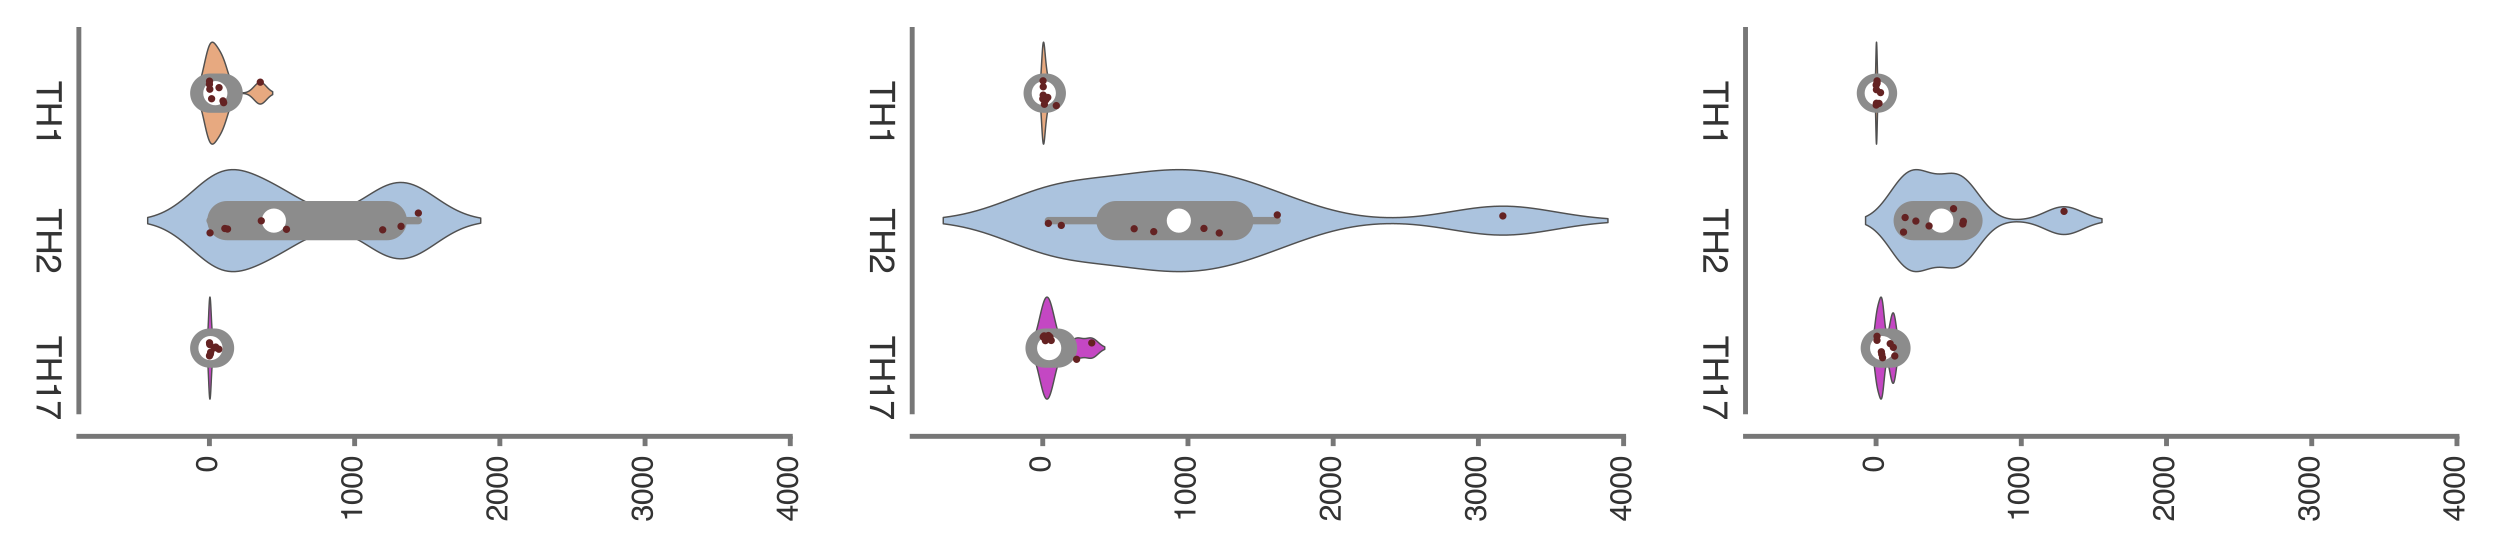 <?xml version="1.0" encoding="utf-8" standalone="no"?>
<!DOCTYPE svg PUBLIC "-//W3C//DTD SVG 1.1//EN"
  "http://www.w3.org/Graphics/SVG/1.1/DTD/svg11.dtd">
<svg xmlns:xlink="http://www.w3.org/1999/xlink" width="254.88pt" height="56.16pt" viewBox="0 0 254.88 56.16" xmlns="http://www.w3.org/2000/svg" version="1.1">
 <defs>
  <style type="text/css">*{stroke-linejoin: round; stroke-linecap: butt}</style>
 </defs>
 <g id="figure_1">
  <g id="patch_1">
   <path d="M 0 56.16 
L 254.88 56.16 
L 254.88 0 
L 0 0 
z
" style="fill: #ffffff"/>
  </g>
  <g id="axes_1">
   <g id="patch_2">
    <path d="M 8.04 41.987 
L 80.571 41.987 
L 80.571 3 
L 8.04 3 
z
" style="fill: #ffffff"/>
   </g>
   <g id="matplotlib.axis_1">
    <g id="xtick_1">
     <g id="line2d_1">
      <defs>
       <path id="mfab8db75e1" d="M 0 0 
L 0 1 
" style="stroke: #777777; stroke-width: 0.5"/>
      </defs>
      <g>
       <use xlink:href="#mfab8db75e1" x="21.35" y="44.487" style="fill: #777777; stroke: #777777; stroke-width: 0.5"/>
      </g>
     </g>
     <g id="text_1">
      <!-- 0 -->
      <g style="fill: #333333" transform="translate(22.114 48.155) rotate(-90) scale(0.03 -0.03)">
       <defs>
        <path id="Helvetica-30" d="M 1731 4475 
Q 2600 4475 2988 3759 
Q 3288 3206 3288 2244 
Q 3288 1331 3016 734 
Q 2622 -122 1728 -122 
Q 922 -122 528 578 
Q 200 1163 200 2147 
Q 200 2909 397 3456 
Q 766 4475 1731 4475 
z
M 1725 391 
Q 2163 391 2422 778 
Q 2681 1166 2681 2222 
Q 2681 2984 2493 3476 
Q 2306 3969 1766 3969 
Q 1269 3969 1039 3501 
Q 809 3034 809 2125 
Q 809 1441 956 1025 
Q 1181 391 1725 391 
z
" transform="scale(0.016)"/>
       </defs>
       <use xlink:href="#Helvetica-30"/>
      </g>
     </g>
    </g>
    <g id="xtick_2">
     <g id="line2d_2">
      <g>
       <use xlink:href="#mfab8db75e1" x="36.156" y="44.487" style="fill: #777777; stroke: #777777; stroke-width: 0.5"/>
      </g>
     </g>
     <g id="text_2">
      <!-- 1000 -->
      <g style="fill: #333333" transform="translate(36.919 53.16) rotate(-90) scale(0.03 -0.03)">
       <defs>
        <path id="Helvetica-31" d="M 613 3169 
L 613 3600 
Q 1222 3659 1462 3798 
Q 1703 3938 1822 4456 
L 2266 4456 
L 2266 0 
L 1666 0 
L 1666 3169 
L 613 3169 
z
" transform="scale(0.016)"/>
       </defs>
       <use xlink:href="#Helvetica-31"/>
       <use xlink:href="#Helvetica-30" x="55.615"/>
       <use xlink:href="#Helvetica-30" x="111.23"/>
       <use xlink:href="#Helvetica-30" x="166.846"/>
      </g>
     </g>
    </g>
    <g id="xtick_3">
     <g id="line2d_3">
      <g>
       <use xlink:href="#mfab8db75e1" x="50.961" y="44.487" style="fill: #777777; stroke: #777777; stroke-width: 0.5"/>
      </g>
     </g>
     <g id="text_3">
      <!-- 2000 -->
      <g style="fill: #333333" transform="translate(51.724 53.16) rotate(-90) scale(0.03 -0.03)">
       <defs>
        <path id="Helvetica-32" d="M 200 0 
Q 231 578 439 1006 
Q 647 1434 1250 1784 
L 1850 2131 
Q 2253 2366 2416 2531 
Q 2672 2791 2672 3125 
Q 2672 3516 2437 3745 
Q 2203 3975 1813 3975 
Q 1234 3975 1013 3538 
Q 894 3303 881 2888 
L 309 2888 
Q 319 3472 525 3841 
Q 891 4491 1816 4491 
Q 2584 4491 2939 4075 
Q 3294 3659 3294 3150 
Q 3294 2613 2916 2231 
Q 2697 2009 2131 1694 
L 1703 1456 
Q 1397 1288 1222 1134 
Q 909 863 828 531 
L 3272 531 
L 3272 0 
L 200 0 
z
" transform="scale(0.016)"/>
       </defs>
       <use xlink:href="#Helvetica-32"/>
       <use xlink:href="#Helvetica-30" x="55.615"/>
       <use xlink:href="#Helvetica-30" x="111.23"/>
       <use xlink:href="#Helvetica-30" x="166.846"/>
      </g>
     </g>
    </g>
    <g id="xtick_4">
     <g id="line2d_4">
      <g>
       <use xlink:href="#mfab8db75e1" x="65.766" y="44.487" style="fill: #777777; stroke: #777777; stroke-width: 0.5"/>
      </g>
     </g>
     <g id="text_4">
      <!-- 3000 -->
      <g style="fill: #333333" transform="translate(66.529 53.16) rotate(-90) scale(0.03 -0.03)">
       <defs>
        <path id="Helvetica-33" d="M 1663 -122 
Q 869 -122 511 314 
Q 153 750 153 1375 
L 741 1375 
Q 778 941 903 744 
Q 1122 391 1694 391 
Q 2138 391 2406 628 
Q 2675 866 2675 1241 
Q 2675 1703 2392 1887 
Q 2109 2072 1606 2072 
Q 1550 2072 1492 2070 
Q 1434 2069 1375 2066 
L 1375 2563 
Q 1463 2553 1522 2550 
Q 1581 2547 1650 2547 
Q 1966 2547 2169 2647 
Q 2525 2822 2525 3272 
Q 2525 3606 2287 3787 
Q 2050 3969 1734 3969 
Q 1172 3969 956 3594 
Q 838 3388 822 3006 
L 266 3006 
Q 266 3506 466 3856 
Q 809 4481 1675 4481 
Q 2359 4481 2734 4176 
Q 3109 3872 3109 3294 
Q 3109 2881 2888 2625 
Q 2750 2466 2531 2375 
Q 2884 2278 3082 2001 
Q 3281 1725 3281 1325 
Q 3281 684 2859 281 
Q 2438 -122 1663 -122 
z
" transform="scale(0.016)"/>
       </defs>
       <use xlink:href="#Helvetica-33"/>
       <use xlink:href="#Helvetica-30" x="55.615"/>
       <use xlink:href="#Helvetica-30" x="111.23"/>
       <use xlink:href="#Helvetica-30" x="166.846"/>
      </g>
     </g>
    </g>
    <g id="xtick_5">
     <g id="line2d_5">
      <g>
       <use xlink:href="#mfab8db75e1" x="80.571" y="44.487" style="fill: #777777; stroke: #777777; stroke-width: 0.5"/>
      </g>
     </g>
     <g id="text_5">
      <!-- 4000 -->
      <g style="fill: #333333" transform="translate(81.334 53.16) rotate(-90) scale(0.03 -0.03)">
       <defs>
        <path id="Helvetica-34" d="M 2116 1584 
L 2116 3613 
L 681 1584 
L 2116 1584 
z
M 2125 0 
L 2125 1094 
L 163 1094 
L 163 1644 
L 2213 4488 
L 2688 4488 
L 2688 1584 
L 3347 1584 
L 3347 1094 
L 2688 1094 
L 2688 0 
L 2125 0 
z
" transform="scale(0.016)"/>
       </defs>
       <use xlink:href="#Helvetica-34"/>
       <use xlink:href="#Helvetica-30" x="55.615"/>
       <use xlink:href="#Helvetica-30" x="111.23"/>
       <use xlink:href="#Helvetica-30" x="166.846"/>
      </g>
     </g>
    </g>
   </g>
   <g id="matplotlib.axis_2">
    <g id="ytick_1">
     <g id="text_6">
      <!-- TH1 -->
      <g style="fill: #333333" transform="translate(3.73 8.243) rotate(-270) scale(0.035 -0.035)">
       <defs>
        <path id="Helvetica-54" d="M 3828 4591 
L 3828 4044 
L 2281 4044 
L 2281 0 
L 1650 0 
L 1650 4044 
L 103 4044 
L 103 4591 
L 3828 4591 
z
" transform="scale(0.016)"/>
        <path id="Helvetica-48" d="M 503 4591 
L 1131 4591 
L 1131 2694 
L 3519 2694 
L 3519 4591 
L 4147 4591 
L 4147 0 
L 3519 0 
L 3519 2147 
L 1131 2147 
L 1131 0 
L 503 0 
L 503 4591 
z
" transform="scale(0.016)"/>
       </defs>
       <use xlink:href="#Helvetica-54"/>
       <use xlink:href="#Helvetica-48" x="61.084"/>
       <use xlink:href="#Helvetica-31" x="133.301"/>
      </g>
     </g>
    </g>
    <g id="ytick_2">
     <g id="text_7">
      <!-- TH2 -->
      <g style="fill: #333333" transform="translate(3.73 21.238) rotate(-270) scale(0.035 -0.035)">
       <use xlink:href="#Helvetica-54"/>
       <use xlink:href="#Helvetica-48" x="61.084"/>
       <use xlink:href="#Helvetica-32" x="133.301"/>
      </g>
     </g>
    </g>
    <g id="ytick_3">
     <g id="text_8">
      <!-- TH17 -->
      <g style="fill: #333333" transform="translate(3.73 34.234) rotate(-270) scale(0.035 -0.035)">
       <defs>
        <path id="Helvetica-37" d="M 3347 4400 
L 3347 3909 
Q 3131 3700 2773 3181 
Q 2416 2663 2141 2063 
Q 1869 1478 1728 997 
Q 1638 688 1494 0 
L 872 0 
Q 1084 1281 1809 2550 
Q 2238 3294 2709 3834 
L 234 3834 
L 234 4400 
L 3347 4400 
z
" transform="scale(0.016)"/>
       </defs>
       <use xlink:href="#Helvetica-54"/>
       <use xlink:href="#Helvetica-48" x="61.084"/>
       <use xlink:href="#Helvetica-31" x="133.301"/>
       <use xlink:href="#Helvetica-37" x="188.916"/>
      </g>
     </g>
    </g>
   </g>
   <g id="PolyCollection_1">
    <defs>
     <path id="mf1d55afed7" d="M 20.09 -46.162 
L 20.09 -47.162 
L 20.168 -47.304 
L 20.245 -47.473 
L 20.323 -47.672 
L 20.401 -47.902 
L 20.479 -48.161 
L 20.557 -48.449 
L 20.635 -48.762 
L 20.713 -49.094 
L 20.791 -49.439 
L 20.868 -49.79 
L 20.946 -50.137 
L 21.024 -50.471 
L 21.102 -50.783 
L 21.18 -51.064 
L 21.258 -51.309 
L 21.336 -51.51 
L 21.413 -51.666 
L 21.491 -51.775 
L 21.569 -51.838 
L 21.647 -51.86 
L 21.725 -51.845 
L 21.803 -51.8 
L 21.881 -51.729 
L 21.959 -51.641 
L 22.036 -51.54 
L 22.114 -51.431 
L 22.192 -51.316 
L 22.27 -51.195 
L 22.348 -51.07 
L 22.426 -50.939 
L 22.504 -50.798 
L 22.582 -50.646 
L 22.659 -50.481 
L 22.737 -50.3 
L 22.815 -50.103 
L 22.893 -49.89 
L 22.971 -49.662 
L 23.049 -49.423 
L 23.127 -49.176 
L 23.205 -48.925 
L 23.282 -48.675 
L 23.36 -48.431 
L 23.438 -48.196 
L 23.516 -47.975 
L 23.594 -47.771 
L 23.672 -47.586 
L 23.75 -47.422 
L 23.828 -47.278 
L 23.905 -47.154 
L 23.983 -47.05 
L 24.061 -46.963 
L 24.139 -46.893 
L 24.217 -46.837 
L 24.295 -46.793 
L 24.373 -46.76 
L 24.451 -46.735 
L 24.528 -46.718 
L 24.606 -46.706 
L 24.684 -46.7 
L 24.762 -46.699 
L 24.84 -46.703 
L 24.918 -46.71 
L 24.996 -46.723 
L 25.073 -46.74 
L 25.151 -46.764 
L 25.229 -46.793 
L 25.307 -46.829 
L 25.385 -46.872 
L 25.463 -46.923 
L 25.541 -46.982 
L 25.619 -47.047 
L 25.696 -47.12 
L 25.774 -47.197 
L 25.852 -47.278 
L 25.93 -47.361 
L 26.008 -47.444 
L 26.086 -47.522 
L 26.164 -47.594 
L 26.242 -47.657 
L 26.319 -47.708 
L 26.397 -47.746 
L 26.475 -47.767 
L 26.553 -47.772 
L 26.631 -47.76 
L 26.709 -47.732 
L 26.787 -47.689 
L 26.865 -47.632 
L 26.942 -47.565 
L 27.02 -47.49 
L 27.098 -47.41 
L 27.176 -47.327 
L 27.254 -47.244 
L 27.332 -47.164 
L 27.41 -47.089 
L 27.488 -47.019 
L 27.565 -46.956 
L 27.643 -46.901 
L 27.721 -46.853 
L 27.799 -46.812 
L 27.799 -46.512 
L 27.799 -46.512 
L 27.721 -46.471 
L 27.643 -46.423 
L 27.565 -46.368 
L 27.488 -46.305 
L 27.41 -46.235 
L 27.332 -46.16 
L 27.254 -46.08 
L 27.176 -45.997 
L 27.098 -45.914 
L 27.02 -45.834 
L 26.942 -45.759 
L 26.865 -45.692 
L 26.787 -45.635 
L 26.709 -45.592 
L 26.631 -45.564 
L 26.553 -45.552 
L 26.475 -45.557 
L 26.397 -45.579 
L 26.319 -45.616 
L 26.242 -45.667 
L 26.164 -45.73 
L 26.086 -45.802 
L 26.008 -45.881 
L 25.93 -45.963 
L 25.852 -46.046 
L 25.774 -46.127 
L 25.696 -46.205 
L 25.619 -46.277 
L 25.541 -46.342 
L 25.463 -46.401 
L 25.385 -46.452 
L 25.307 -46.495 
L 25.229 -46.531 
L 25.151 -46.56 
L 25.073 -46.584 
L 24.996 -46.601 
L 24.918 -46.614 
L 24.84 -46.621 
L 24.762 -46.625 
L 24.684 -46.624 
L 24.606 -46.618 
L 24.528 -46.606 
L 24.451 -46.589 
L 24.373 -46.564 
L 24.295 -46.531 
L 24.217 -46.487 
L 24.139 -46.431 
L 24.061 -46.361 
L 23.983 -46.274 
L 23.905 -46.17 
L 23.828 -46.046 
L 23.75 -45.902 
L 23.672 -45.738 
L 23.594 -45.553 
L 23.516 -45.349 
L 23.438 -45.128 
L 23.36 -44.893 
L 23.282 -44.649 
L 23.205 -44.399 
L 23.127 -44.148 
L 23.049 -43.901 
L 22.971 -43.662 
L 22.893 -43.434 
L 22.815 -43.221 
L 22.737 -43.024 
L 22.659 -42.843 
L 22.582 -42.678 
L 22.504 -42.526 
L 22.426 -42.385 
L 22.348 -42.254 
L 22.27 -42.129 
L 22.192 -42.009 
L 22.114 -41.893 
L 22.036 -41.784 
L 21.959 -41.683 
L 21.881 -41.595 
L 21.803 -41.525 
L 21.725 -41.479 
L 21.647 -41.464 
L 21.569 -41.486 
L 21.491 -41.549 
L 21.413 -41.658 
L 21.336 -41.814 
L 21.258 -42.016 
L 21.18 -42.26 
L 21.102 -42.541 
L 21.024 -42.853 
L 20.946 -43.187 
L 20.868 -43.534 
L 20.791 -43.885 
L 20.713 -44.23 
L 20.635 -44.562 
L 20.557 -44.875 
L 20.479 -45.163 
L 20.401 -45.422 
L 20.323 -45.652 
L 20.245 -45.851 
L 20.168 -46.02 
L 20.09 -46.162 
z
" style="stroke: #505050; stroke-width: 0.15"/>
    </defs>
    <g clip-path="url(#p3a5d3e7443)">
     <use xlink:href="#mf1d55afed7" x="0" y="56.16" style="fill: #e7a980; stroke: #505050; stroke-width: 0.15"/>
    </g>
   </g>
   <g id="PolyCollection_2">
    <defs>
     <path id="m61b5219daf" d="M 15.058 -33.347 
L 15.058 -33.986 
L 15.401 -34.069 
L 15.743 -34.169 
L 16.086 -34.288 
L 16.429 -34.425 
L 16.772 -34.584 
L 17.115 -34.765 
L 17.458 -34.967 
L 17.801 -35.19 
L 18.144 -35.433 
L 18.487 -35.695 
L 18.83 -35.971 
L 19.173 -36.259 
L 19.516 -36.553 
L 19.859 -36.85 
L 20.202 -37.144 
L 20.545 -37.429 
L 20.888 -37.699 
L 21.231 -37.95 
L 21.574 -38.176 
L 21.917 -38.374 
L 22.26 -38.541 
L 22.602 -38.674 
L 22.945 -38.772 
L 23.288 -38.835 
L 23.631 -38.865 
L 23.974 -38.862 
L 24.317 -38.829 
L 24.66 -38.769 
L 25.003 -38.686 
L 25.346 -38.582 
L 25.689 -38.461 
L 26.032 -38.324 
L 26.375 -38.176 
L 26.718 -38.018 
L 27.061 -37.851 
L 27.404 -37.677 
L 27.747 -37.497 
L 28.09 -37.312 
L 28.433 -37.122 
L 28.776 -36.928 
L 29.119 -36.732 
L 29.461 -36.534 
L 29.804 -36.337 
L 30.147 -36.141 
L 30.49 -35.949 
L 30.833 -35.763 
L 31.176 -35.587 
L 31.519 -35.422 
L 31.862 -35.272 
L 32.205 -35.14 
L 32.548 -35.028 
L 32.891 -34.938 
L 33.234 -34.873 
L 33.577 -34.835 
L 33.92 -34.824 
L 34.263 -34.842 
L 34.606 -34.889 
L 34.949 -34.964 
L 35.292 -35.067 
L 35.635 -35.195 
L 35.978 -35.347 
L 36.32 -35.519 
L 36.663 -35.707 
L 37.006 -35.909 
L 37.349 -36.119 
L 37.692 -36.331 
L 38.035 -36.542 
L 38.378 -36.745 
L 38.721 -36.935 
L 39.064 -37.108 
L 39.407 -37.257 
L 39.75 -37.381 
L 40.093 -37.473 
L 40.436 -37.533 
L 40.779 -37.559 
L 41.122 -37.548 
L 41.465 -37.503 
L 41.808 -37.423 
L 42.151 -37.31 
L 42.494 -37.169 
L 42.837 -37.001 
L 43.179 -36.812 
L 43.522 -36.606 
L 43.865 -36.387 
L 44.208 -36.161 
L 44.551 -35.932 
L 44.894 -35.703 
L 45.237 -35.48 
L 45.58 -35.266 
L 45.923 -35.063 
L 46.266 -34.874 
L 46.609 -34.7 
L 46.952 -34.542 
L 47.295 -34.401 
L 47.638 -34.276 
L 47.981 -34.167 
L 48.324 -34.073 
L 48.667 -33.994 
L 49.01 -33.927 
L 49.01 -33.406 
L 49.01 -33.406 
L 48.667 -33.339 
L 48.324 -33.26 
L 47.981 -33.166 
L 47.638 -33.057 
L 47.295 -32.933 
L 46.952 -32.791 
L 46.609 -32.633 
L 46.266 -32.459 
L 45.923 -32.27 
L 45.58 -32.067 
L 45.237 -31.853 
L 44.894 -31.63 
L 44.551 -31.402 
L 44.208 -31.172 
L 43.865 -30.946 
L 43.522 -30.727 
L 43.179 -30.521 
L 42.837 -30.332 
L 42.494 -30.164 
L 42.151 -30.023 
L 41.808 -29.91 
L 41.465 -29.83 
L 41.122 -29.785 
L 40.779 -29.774 
L 40.436 -29.8 
L 40.093 -29.86 
L 39.75 -29.953 
L 39.407 -30.076 
L 39.064 -30.226 
L 38.721 -30.398 
L 38.378 -30.588 
L 38.035 -30.791 
L 37.692 -31.002 
L 37.349 -31.215 
L 37.006 -31.424 
L 36.663 -31.626 
L 36.32 -31.814 
L 35.978 -31.986 
L 35.635 -32.138 
L 35.292 -32.266 
L 34.949 -32.369 
L 34.606 -32.444 
L 34.263 -32.491 
L 33.92 -32.509 
L 33.577 -32.498 
L 33.234 -32.46 
L 32.891 -32.395 
L 32.548 -32.305 
L 32.205 -32.193 
L 31.862 -32.061 
L 31.519 -31.911 
L 31.176 -31.746 
L 30.833 -31.57 
L 30.49 -31.384 
L 30.147 -31.192 
L 29.804 -30.997 
L 29.461 -30.799 
L 29.119 -30.601 
L 28.776 -30.405 
L 28.433 -30.211 
L 28.09 -30.021 
L 27.747 -29.836 
L 27.404 -29.656 
L 27.061 -29.482 
L 26.718 -29.315 
L 26.375 -29.157 
L 26.032 -29.009 
L 25.689 -28.873 
L 25.346 -28.751 
L 25.003 -28.647 
L 24.66 -28.564 
L 24.317 -28.504 
L 23.974 -28.471 
L 23.631 -28.468 
L 23.288 -28.498 
L 22.945 -28.561 
L 22.602 -28.659 
L 22.26 -28.792 
L 21.917 -28.959 
L 21.574 -29.157 
L 21.231 -29.383 
L 20.888 -29.634 
L 20.545 -29.905 
L 20.202 -30.189 
L 19.859 -30.483 
L 19.516 -30.78 
L 19.173 -31.074 
L 18.83 -31.362 
L 18.487 -31.638 
L 18.144 -31.9 
L 17.801 -32.143 
L 17.458 -32.366 
L 17.115 -32.568 
L 16.772 -32.749 
L 16.429 -32.908 
L 16.086 -33.046 
L 15.743 -33.164 
L 15.401 -33.264 
L 15.058 -33.347 
z
" style="stroke: #505050; stroke-width: 0.15"/>
    </defs>
    <g clip-path="url(#p3a5d3e7443)">
     <use xlink:href="#m61b5219daf" x="0" y="56.16" style="fill: #abc3de; stroke: #505050; stroke-width: 0.15"/>
    </g>
   </g>
   <g id="PolyCollection_3">
    <defs>
     <path id="m25580a8593" d="M 21.097 -20.233 
L 21.097 -21.109 
L 21.112 -21.227 
L 21.127 -21.368 
L 21.142 -21.535 
L 21.157 -21.728 
L 21.172 -21.948 
L 21.187 -22.195 
L 21.202 -22.469 
L 21.217 -22.766 
L 21.232 -23.083 
L 21.247 -23.414 
L 21.262 -23.755 
L 21.277 -24.096 
L 21.291 -24.43 
L 21.306 -24.748 
L 21.321 -25.042 
L 21.336 -25.302 
L 21.351 -25.521 
L 21.366 -25.692 
L 21.381 -25.809 
L 21.396 -25.868 
L 21.411 -25.869 
L 21.426 -25.812 
L 21.441 -25.698 
L 21.456 -25.532 
L 21.471 -25.321 
L 21.486 -25.072 
L 21.501 -24.793 
L 21.516 -24.493 
L 21.531 -24.183 
L 21.546 -23.87 
L 21.561 -23.564 
L 21.576 -23.272 
L 21.591 -23.001 
L 21.606 -22.757 
L 21.621 -22.543 
L 21.636 -22.361 
L 21.651 -22.214 
L 21.666 -22.101 
L 21.681 -22.022 
L 21.696 -21.973 
L 21.711 -21.952 
L 21.726 -21.956 
L 21.741 -21.981 
L 21.756 -22.022 
L 21.771 -22.075 
L 21.786 -22.136 
L 21.801 -22.201 
L 21.816 -22.266 
L 21.831 -22.329 
L 21.846 -22.386 
L 21.861 -22.435 
L 21.876 -22.474 
L 21.891 -22.501 
L 21.906 -22.516 
L 21.921 -22.519 
L 21.936 -22.509 
L 21.951 -22.486 
L 21.966 -22.451 
L 21.981 -22.405 
L 21.996 -22.351 
L 22.011 -22.289 
L 22.026 -22.222 
L 22.041 -22.152 
L 22.056 -22.082 
L 22.071 -22.013 
L 22.086 -21.949 
L 22.101 -21.892 
L 22.116 -21.843 
L 22.131 -21.803 
L 22.146 -21.775 
L 22.161 -21.757 
L 22.176 -21.749 
L 22.191 -21.751 
L 22.206 -21.761 
L 22.221 -21.776 
L 22.235 -21.794 
L 22.25 -21.812 
L 22.265 -21.828 
L 22.28 -21.84 
L 22.295 -21.844 
L 22.31 -21.839 
L 22.325 -21.824 
L 22.34 -21.797 
L 22.355 -21.76 
L 22.37 -21.713 
L 22.385 -21.655 
L 22.4 -21.59 
L 22.415 -21.519 
L 22.43 -21.443 
L 22.445 -21.366 
L 22.46 -21.288 
L 22.475 -21.212 
L 22.49 -21.139 
L 22.505 -21.071 
L 22.52 -21.008 
L 22.535 -20.952 
L 22.55 -20.902 
L 22.565 -20.858 
L 22.58 -20.821 
L 22.58 -20.521 
L 22.58 -20.521 
L 22.565 -20.484 
L 22.55 -20.44 
L 22.535 -20.39 
L 22.52 -20.334 
L 22.505 -20.271 
L 22.49 -20.203 
L 22.475 -20.13 
L 22.46 -20.054 
L 22.445 -19.976 
L 22.43 -19.899 
L 22.415 -19.823 
L 22.4 -19.752 
L 22.385 -19.687 
L 22.37 -19.63 
L 22.355 -19.582 
L 22.34 -19.545 
L 22.325 -19.519 
L 22.31 -19.503 
L 22.295 -19.498 
L 22.28 -19.503 
L 22.265 -19.514 
L 22.25 -19.53 
L 22.235 -19.548 
L 22.221 -19.566 
L 22.206 -19.582 
L 22.191 -19.591 
L 22.176 -19.593 
L 22.161 -19.585 
L 22.146 -19.567 
L 22.131 -19.539 
L 22.116 -19.5 
L 22.101 -19.451 
L 22.086 -19.393 
L 22.071 -19.329 
L 22.056 -19.261 
L 22.041 -19.19 
L 22.026 -19.12 
L 22.011 -19.053 
L 21.996 -18.991 
L 21.981 -18.937 
L 21.966 -18.891 
L 21.951 -18.857 
L 21.936 -18.834 
L 21.921 -18.823 
L 21.906 -18.826 
L 21.891 -18.841 
L 21.876 -18.869 
L 21.861 -18.908 
L 21.846 -18.956 
L 21.831 -19.013 
L 21.816 -19.076 
L 21.801 -19.142 
L 21.786 -19.207 
L 21.771 -19.268 
L 21.756 -19.321 
L 21.741 -19.362 
L 21.726 -19.386 
L 21.711 -19.39 
L 21.696 -19.369 
L 21.681 -19.32 
L 21.666 -19.241 
L 21.651 -19.128 
L 21.636 -18.981 
L 21.621 -18.8 
L 21.606 -18.585 
L 21.591 -18.341 
L 21.576 -18.07 
L 21.561 -17.778 
L 21.546 -17.472 
L 21.531 -17.16 
L 21.516 -16.849 
L 21.501 -16.549 
L 21.486 -16.271 
L 21.471 -16.021 
L 21.456 -15.81 
L 21.441 -15.645 
L 21.426 -15.531 
L 21.411 -15.473 
L 21.396 -15.474 
L 21.381 -15.533 
L 21.366 -15.65 
L 21.351 -15.821 
L 21.336 -16.04 
L 21.321 -16.3 
L 21.306 -16.594 
L 21.291 -16.912 
L 21.277 -17.246 
L 21.262 -17.588 
L 21.247 -17.928 
L 21.232 -18.259 
L 21.217 -18.576 
L 21.202 -18.873 
L 21.187 -19.147 
L 21.172 -19.394 
L 21.157 -19.615 
L 21.142 -19.807 
L 21.127 -19.974 
L 21.112 -20.115 
L 21.097 -20.233 
z
" style="stroke: #505050; stroke-width: 0.15"/>
    </defs>
    <g clip-path="url(#p3a5d3e7443)">
     <use xlink:href="#m25580a8593" x="0" y="56.16" style="fill: #c447c3; stroke: #505050; stroke-width: 0.15"/>
    </g>
   </g>
   <g id="line2d_6">
    <path d="M 21.352 9.498 
L 22.803 9.498 
" clip-path="url(#p3a5d3e7443)" style="fill: none; stroke: #8c8c8c; stroke-width: 0.75; stroke-linecap: round"/>
   </g>
   <g id="line2d_7">
    <path d="M 21.384 9.498 
L 22.752 9.498 
" clip-path="url(#p3a5d3e7443)" style="fill: none; stroke: #8c8c8c; stroke-width: 4; stroke-linecap: round"/>
   </g>
   <g id="line2d_8">
    <path d="M 21.953 9.498 
" clip-path="url(#p3a5d3e7443)" style="fill: none; stroke: #505050; stroke-width: 1.2; stroke-linecap: round"/>
    <defs>
     <path id="m12bbf4b6c8" d="M 0 0.833 
C 0.221 0.833 0.433 0.746 0.589 0.589 
C 0.746 0.433 0.833 0.221 0.833 0 
C 0.833 -0.221 0.746 -0.433 0.589 -0.589 
C 0.433 -0.746 0.221 -0.833 0 -0.833 
C -0.221 -0.833 -0.433 -0.746 -0.589 -0.589 
C -0.746 -0.433 -0.833 -0.221 -0.833 0 
C -0.833 0.221 -0.746 0.433 -0.589 0.589 
C -0.433 0.746 -0.221 0.833 0 0.833 
z
" style="stroke: #ffffff; stroke-width: 0.8"/>
    </defs>
    <g clip-path="url(#p3a5d3e7443)">
     <use xlink:href="#m12bbf4b6c8" x="21.953" y="9.498" style="fill: #ffffff; stroke: #ffffff; stroke-width: 0.8"/>
    </g>
   </g>
   <g id="line2d_9">
    <path d="M 21.416 22.493 
L 42.651 22.493 
" clip-path="url(#p3a5d3e7443)" style="fill: none; stroke: #8c8c8c; stroke-width: 0.75; stroke-linecap: round"/>
   </g>
   <g id="line2d_10">
    <path d="M 23.129 22.493 
L 39.483 22.493 
" clip-path="url(#p3a5d3e7443)" style="fill: none; stroke: #8c8c8c; stroke-width: 4; stroke-linecap: round"/>
   </g>
   <g id="line2d_11">
    <path d="M 27.923 22.493 
" clip-path="url(#p3a5d3e7443)" style="fill: none; stroke: #505050; stroke-width: 1.2; stroke-linecap: round"/>
    <g clip-path="url(#p3a5d3e7443)">
     <use xlink:href="#m12bbf4b6c8" x="27.923" y="22.493" style="fill: #ffffff; stroke: #ffffff; stroke-width: 0.8"/>
    </g>
   </g>
   <g id="line2d_12">
    <path d="M 21.358 35.489 
L 22.318 35.489 
" clip-path="url(#p3a5d3e7443)" style="fill: none; stroke: #8c8c8c; stroke-width: 0.75; stroke-linecap: round"/>
   </g>
   <g id="line2d_13">
    <path d="M 21.381 35.489 
L 21.875 35.489 
" clip-path="url(#p3a5d3e7443)" style="fill: none; stroke: #8c8c8c; stroke-width: 4; stroke-linecap: round"/>
   </g>
   <g id="line2d_14">
    <path d="M 21.459 35.489 
" clip-path="url(#p3a5d3e7443)" style="fill: none; stroke: #505050; stroke-width: 1.2; stroke-linecap: round"/>
    <g clip-path="url(#p3a5d3e7443)">
     <use xlink:href="#m12bbf4b6c8" x="21.459" y="35.489" style="fill: #ffffff; stroke: #ffffff; stroke-width: 0.8"/>
    </g>
   </g>
   <g id="patch_3">
    <path d="M 8.04 41.987 
L 8.04 3 
" style="fill: none; stroke: #777777; stroke-width: 0.5; stroke-linejoin: miter; stroke-linecap: square"/>
   </g>
   <g id="patch_4">
    <path d="M 8.04 44.487 
L 80.571 44.487 
" style="fill: none; stroke: #777777; stroke-width: 0.5; stroke-linejoin: miter; stroke-linecap: square"/>
   </g>
   <g id="PathCollection_1">
    <defs>
     <path id="m74e0ba31d6" d="M 0 0.375 
C 0.099 0.375 0.195 0.335 0.265 0.265 
C 0.335 0.195 0.375 0.099 0.375 0 
C 0.375 -0.099 0.335 -0.195 0.265 -0.265 
C 0.195 -0.335 0.099 -0.375 0 -0.375 
C -0.099 -0.375 -0.195 -0.335 -0.265 -0.265 
C -0.335 -0.195 -0.375 -0.099 -0.375 0 
C -0.375 0.099 -0.335 0.195 -0.265 0.265 
C -0.195 0.335 -0.099 0.375 0 0.375 
z
"/>
    </defs>
    <g clip-path="url(#p3a5d3e7443)">
     <use xlink:href="#m74e0ba31d6" x="21.361" y="8.271" style="fill: #642222"/>
     <use xlink:href="#m74e0ba31d6" x="21.352" y="8.595" style="fill: #642222"/>
     <use xlink:href="#m74e0ba31d6" x="21.574" y="10.067" style="fill: #642222"/>
     <use xlink:href="#m74e0ba31d6" x="22.803" y="10.469" style="fill: #642222"/>
     <use xlink:href="#m74e0ba31d6" x="26.537" y="8.378" style="fill: #642222"/>
     <use xlink:href="#m74e0ba31d6" x="21.391" y="9.094" style="fill: #642222"/>
     <use xlink:href="#m74e0ba31d6" x="22.332" y="8.936" style="fill: #642222"/>
     <use xlink:href="#m74e0ba31d6" x="22.735" y="10.282" style="fill: #642222"/>
    </g>
   </g>
   <g id="PathCollection_2">
    <g clip-path="url(#p3a5d3e7443)">
     <use xlink:href="#m74e0ba31d6" x="21.416" y="23.743" style="fill: #642222"/>
     <use xlink:href="#m74e0ba31d6" x="23.198" y="23.351" style="fill: #642222"/>
     <use xlink:href="#m74e0ba31d6" x="42.651" y="21.724" style="fill: #642222"/>
     <use xlink:href="#m74e0ba31d6" x="29.207" y="23.38" style="fill: #642222"/>
     <use xlink:href="#m74e0ba31d6" x="40.887" y="23.074" style="fill: #642222"/>
     <use xlink:href="#m74e0ba31d6" x="22.923" y="23.296" style="fill: #642222"/>
     <use xlink:href="#m74e0ba31d6" x="26.639" y="22.512" style="fill: #642222"/>
     <use xlink:href="#m74e0ba31d6" x="39.016" y="23.431" style="fill: #642222"/>
    </g>
   </g>
   <g id="PathCollection_3">
    <g clip-path="url(#p3a5d3e7443)">
     <use xlink:href="#m74e0ba31d6" x="21.358" y="36.284" style="fill: #642222"/>
     <use xlink:href="#m74e0ba31d6" x="21.387" y="35.126" style="fill: #642222"/>
     <use xlink:href="#m74e0ba31d6" x="21.477" y="35.911" style="fill: #642222"/>
     <use xlink:href="#m74e0ba31d6" x="22.318" y="35.603" style="fill: #642222"/>
     <use xlink:href="#m74e0ba31d6" x="21.996" y="35.385" style="fill: #642222"/>
     <use xlink:href="#m74e0ba31d6" x="21.362" y="34.948" style="fill: #642222"/>
     <use xlink:href="#m74e0ba31d6" x="21.835" y="35.471" style="fill: #642222"/>
     <use xlink:href="#m74e0ba31d6" x="21.441" y="36.105" style="fill: #642222"/>
    </g>
   </g>
  </g>
  <g id="axes_2">
   <g id="patch_5">
    <path d="M 93 41.987 
L 165.531 41.987 
L 165.531 3 
L 93 3 
z
" style="fill: #ffffff"/>
   </g>
   <g id="matplotlib.axis_3">
    <g id="xtick_6">
     <g id="line2d_15">
      <g>
       <use xlink:href="#mfab8db75e1" x="106.31" y="44.487" style="fill: #777777; stroke: #777777; stroke-width: 0.5"/>
      </g>
     </g>
     <g id="text_9">
      <!-- 0 -->
      <g style="fill: #333333" transform="translate(107.074 48.155) rotate(-90) scale(0.03 -0.03)">
       <use xlink:href="#Helvetica-30"/>
      </g>
     </g>
    </g>
    <g id="xtick_7">
     <g id="line2d_16">
      <g>
       <use xlink:href="#mfab8db75e1" x="121.116" y="44.487" style="fill: #777777; stroke: #777777; stroke-width: 0.5"/>
      </g>
     </g>
     <g id="text_10">
      <!-- 1000 -->
      <g style="fill: #333333" transform="translate(121.879 53.16) rotate(-90) scale(0.03 -0.03)">
       <use xlink:href="#Helvetica-31"/>
       <use xlink:href="#Helvetica-30" x="55.615"/>
       <use xlink:href="#Helvetica-30" x="111.23"/>
       <use xlink:href="#Helvetica-30" x="166.846"/>
      </g>
     </g>
    </g>
    <g id="xtick_8">
     <g id="line2d_17">
      <g>
       <use xlink:href="#mfab8db75e1" x="135.921" y="44.487" style="fill: #777777; stroke: #777777; stroke-width: 0.5"/>
      </g>
     </g>
     <g id="text_11">
      <!-- 2000 -->
      <g style="fill: #333333" transform="translate(136.684 53.16) rotate(-90) scale(0.03 -0.03)">
       <use xlink:href="#Helvetica-32"/>
       <use xlink:href="#Helvetica-30" x="55.615"/>
       <use xlink:href="#Helvetica-30" x="111.23"/>
       <use xlink:href="#Helvetica-30" x="166.846"/>
      </g>
     </g>
    </g>
    <g id="xtick_9">
     <g id="line2d_18">
      <g>
       <use xlink:href="#mfab8db75e1" x="150.726" y="44.487" style="fill: #777777; stroke: #777777; stroke-width: 0.5"/>
      </g>
     </g>
     <g id="text_12">
      <!-- 3000 -->
      <g style="fill: #333333" transform="translate(151.489 53.16) rotate(-90) scale(0.03 -0.03)">
       <use xlink:href="#Helvetica-33"/>
       <use xlink:href="#Helvetica-30" x="55.615"/>
       <use xlink:href="#Helvetica-30" x="111.23"/>
       <use xlink:href="#Helvetica-30" x="166.846"/>
      </g>
     </g>
    </g>
    <g id="xtick_10">
     <g id="line2d_19">
      <g>
       <use xlink:href="#mfab8db75e1" x="165.531" y="44.487" style="fill: #777777; stroke: #777777; stroke-width: 0.5"/>
      </g>
     </g>
     <g id="text_13">
      <!-- 4000 -->
      <g style="fill: #333333" transform="translate(166.294 53.16) rotate(-90) scale(0.03 -0.03)">
       <use xlink:href="#Helvetica-34"/>
       <use xlink:href="#Helvetica-30" x="55.615"/>
       <use xlink:href="#Helvetica-30" x="111.23"/>
       <use xlink:href="#Helvetica-30" x="166.846"/>
      </g>
     </g>
    </g>
   </g>
   <g id="matplotlib.axis_4">
    <g id="ytick_4">
     <g id="text_14">
      <!-- TH1 -->
      <g style="fill: #333333" transform="translate(88.69 8.243) rotate(-270) scale(0.035 -0.035)">
       <use xlink:href="#Helvetica-54"/>
       <use xlink:href="#Helvetica-48" x="61.084"/>
       <use xlink:href="#Helvetica-31" x="133.301"/>
      </g>
     </g>
    </g>
    <g id="ytick_5">
     <g id="text_15">
      <!-- TH2 -->
      <g style="fill: #333333" transform="translate(88.69 21.238) rotate(-270) scale(0.035 -0.035)">
       <use xlink:href="#Helvetica-54"/>
       <use xlink:href="#Helvetica-48" x="61.084"/>
       <use xlink:href="#Helvetica-32" x="133.301"/>
      </g>
     </g>
    </g>
    <g id="ytick_6">
     <g id="text_16">
      <!-- TH17 -->
      <g style="fill: #333333" transform="translate(88.69 34.234) rotate(-270) scale(0.035 -0.035)">
       <use xlink:href="#Helvetica-54"/>
       <use xlink:href="#Helvetica-48" x="61.084"/>
       <use xlink:href="#Helvetica-31" x="133.301"/>
       <use xlink:href="#Helvetica-37" x="188.916"/>
      </g>
     </g>
    </g>
   </g>
   <g id="PolyCollection_4">
    <defs>
     <path id="m6d7baa32f0" d="M 105.977 -46.25 
L 105.977 -47.074 
L 105.998 -47.196 
L 106.019 -47.343 
L 106.039 -47.519 
L 106.06 -47.726 
L 106.081 -47.963 
L 106.102 -48.23 
L 106.122 -48.526 
L 106.143 -48.846 
L 106.164 -49.186 
L 106.185 -49.54 
L 106.205 -49.898 
L 106.226 -50.251 
L 106.247 -50.59 
L 106.268 -50.905 
L 106.288 -51.187 
L 106.309 -51.426 
L 106.33 -51.617 
L 106.351 -51.754 
L 106.371 -51.835 
L 106.392 -51.86 
L 106.413 -51.831 
L 106.433 -51.751 
L 106.454 -51.627 
L 106.475 -51.467 
L 106.496 -51.277 
L 106.516 -51.067 
L 106.537 -50.843 
L 106.558 -50.614 
L 106.579 -50.385 
L 106.599 -50.162 
L 106.62 -49.947 
L 106.641 -49.744 
L 106.662 -49.554 
L 106.682 -49.375 
L 106.703 -49.209 
L 106.724 -49.053 
L 106.745 -48.905 
L 106.765 -48.764 
L 106.786 -48.627 
L 106.807 -48.494 
L 106.828 -48.362 
L 106.848 -48.232 
L 106.869 -48.102 
L 106.89 -47.973 
L 106.911 -47.847 
L 106.931 -47.722 
L 106.952 -47.602 
L 106.973 -47.486 
L 106.993 -47.377 
L 107.014 -47.275 
L 107.035 -47.181 
L 107.056 -47.097 
L 107.076 -47.022 
L 107.097 -46.956 
L 107.118 -46.9 
L 107.139 -46.853 
L 107.159 -46.815 
L 107.18 -46.785 
L 107.201 -46.762 
L 107.222 -46.747 
L 107.242 -46.739 
L 107.263 -46.737 
L 107.284 -46.742 
L 107.305 -46.753 
L 107.325 -46.77 
L 107.346 -46.795 
L 107.367 -46.827 
L 107.388 -46.866 
L 107.408 -46.912 
L 107.429 -46.965 
L 107.45 -47.025 
L 107.47 -47.092 
L 107.491 -47.162 
L 107.512 -47.237 
L 107.533 -47.312 
L 107.553 -47.386 
L 107.574 -47.457 
L 107.595 -47.521 
L 107.616 -47.577 
L 107.636 -47.623 
L 107.657 -47.655 
L 107.678 -47.673 
L 107.699 -47.676 
L 107.719 -47.664 
L 107.74 -47.637 
L 107.761 -47.597 
L 107.782 -47.545 
L 107.802 -47.483 
L 107.823 -47.414 
L 107.844 -47.341 
L 107.865 -47.266 
L 107.885 -47.191 
L 107.906 -47.118 
L 107.927 -47.05 
L 107.948 -46.987 
L 107.968 -46.93 
L 107.989 -46.88 
L 108.01 -46.836 
L 108.03 -46.799 
L 108.03 -46.525 
L 108.03 -46.525 
L 108.01 -46.488 
L 107.989 -46.444 
L 107.968 -46.394 
L 107.948 -46.337 
L 107.927 -46.274 
L 107.906 -46.206 
L 107.885 -46.133 
L 107.865 -46.058 
L 107.844 -45.983 
L 107.823 -45.91 
L 107.802 -45.841 
L 107.782 -45.779 
L 107.761 -45.727 
L 107.74 -45.687 
L 107.719 -45.66 
L 107.699 -45.648 
L 107.678 -45.651 
L 107.657 -45.669 
L 107.636 -45.701 
L 107.616 -45.747 
L 107.595 -45.803 
L 107.574 -45.867 
L 107.553 -45.938 
L 107.533 -46.012 
L 107.512 -46.088 
L 107.491 -46.162 
L 107.47 -46.233 
L 107.45 -46.299 
L 107.429 -46.359 
L 107.408 -46.412 
L 107.388 -46.459 
L 107.367 -46.497 
L 107.346 -46.529 
L 107.325 -46.554 
L 107.305 -46.571 
L 107.284 -46.582 
L 107.263 -46.587 
L 107.242 -46.585 
L 107.222 -46.577 
L 107.201 -46.562 
L 107.18 -46.539 
L 107.159 -46.509 
L 107.139 -46.471 
L 107.118 -46.424 
L 107.097 -46.368 
L 107.076 -46.302 
L 107.056 -46.227 
L 107.035 -46.143 
L 107.014 -46.049 
L 106.993 -45.947 
L 106.973 -45.838 
L 106.952 -45.722 
L 106.931 -45.602 
L 106.911 -45.478 
L 106.89 -45.351 
L 106.869 -45.222 
L 106.848 -45.092 
L 106.828 -44.962 
L 106.807 -44.83 
L 106.786 -44.697 
L 106.765 -44.56 
L 106.745 -44.419 
L 106.724 -44.271 
L 106.703 -44.115 
L 106.682 -43.949 
L 106.662 -43.77 
L 106.641 -43.58 
L 106.62 -43.377 
L 106.599 -43.163 
L 106.579 -42.939 
L 106.558 -42.71 
L 106.537 -42.481 
L 106.516 -42.257 
L 106.496 -42.047 
L 106.475 -41.857 
L 106.454 -41.697 
L 106.433 -41.573 
L 106.413 -41.493 
L 106.392 -41.464 
L 106.371 -41.489 
L 106.351 -41.57 
L 106.33 -41.707 
L 106.309 -41.898 
L 106.288 -42.137 
L 106.268 -42.419 
L 106.247 -42.734 
L 106.226 -43.073 
L 106.205 -43.426 
L 106.185 -43.784 
L 106.164 -44.138 
L 106.143 -44.478 
L 106.122 -44.798 
L 106.102 -45.094 
L 106.081 -45.362 
L 106.06 -45.599 
L 106.039 -45.805 
L 106.019 -45.981 
L 105.998 -46.128 
L 105.977 -46.25 
z
" style="stroke: #505050; stroke-width: 0.15"/>
    </defs>
    <g clip-path="url(#pac325fa5d6)">
     <use xlink:href="#m6d7baa32f0" x="0" y="56.16" style="fill: #e7a980; stroke: #505050; stroke-width: 0.15"/>
    </g>
   </g>
   <g id="PolyCollection_5">
    <defs>
     <path id="m471bfcc386" d="M 96.168 -33.346 
L 96.168 -33.987 
L 96.853 -34.083 
L 97.537 -34.198 
L 98.222 -34.335 
L 98.906 -34.495 
L 99.591 -34.678 
L 100.275 -34.882 
L 100.96 -35.105 
L 101.644 -35.345 
L 102.329 -35.597 
L 103.013 -35.855 
L 103.698 -36.115 
L 104.382 -36.37 
L 105.067 -36.616 
L 105.751 -36.846 
L 106.436 -37.057 
L 107.12 -37.247 
L 107.805 -37.415 
L 108.489 -37.561 
L 109.173 -37.688 
L 109.858 -37.798 
L 110.542 -37.895 
L 111.227 -37.983 
L 111.911 -38.066 
L 112.596 -38.146 
L 113.28 -38.227 
L 113.965 -38.309 
L 114.649 -38.393 
L 115.334 -38.477 
L 116.018 -38.56 
L 116.703 -38.638 
L 117.387 -38.71 
L 118.072 -38.771 
L 118.756 -38.819 
L 119.441 -38.851 
L 120.125 -38.865 
L 120.81 -38.857 
L 121.494 -38.827 
L 122.179 -38.774 
L 122.863 -38.696 
L 123.548 -38.594 
L 124.232 -38.469 
L 124.917 -38.322 
L 125.601 -38.153 
L 126.286 -37.965 
L 126.97 -37.76 
L 127.655 -37.54 
L 128.339 -37.308 
L 129.024 -37.066 
L 129.708 -36.818 
L 130.393 -36.566 
L 131.077 -36.312 
L 131.762 -36.06 
L 132.446 -35.814 
L 133.131 -35.574 
L 133.815 -35.345 
L 134.5 -35.129 
L 135.184 -34.927 
L 135.869 -34.743 
L 136.553 -34.576 
L 137.238 -34.429 
L 137.922 -34.302 
L 138.607 -34.196 
L 139.291 -34.111 
L 139.976 -34.046 
L 140.66 -34.001 
L 141.345 -33.977 
L 142.029 -33.971 
L 142.714 -33.985 
L 143.398 -34.016 
L 144.083 -34.065 
L 144.767 -34.13 
L 145.452 -34.209 
L 146.136 -34.3 
L 146.821 -34.402 
L 147.505 -34.51 
L 148.19 -34.621 
L 148.874 -34.731 
L 149.558 -34.836 
L 150.243 -34.932 
L 150.927 -35.013 
L 151.612 -35.077 
L 152.296 -35.12 
L 152.981 -35.14 
L 153.665 -35.136 
L 154.35 -35.109 
L 155.034 -35.059 
L 155.719 -34.989 
L 156.403 -34.902 
L 157.088 -34.803 
L 157.772 -34.694 
L 158.457 -34.581 
L 159.141 -34.467 
L 159.826 -34.356 
L 160.51 -34.25 
L 161.195 -34.153 
L 161.879 -34.066 
L 162.564 -33.989 
L 163.248 -33.922 
L 163.933 -33.866 
L 163.933 -33.467 
L 163.933 -33.467 
L 163.248 -33.411 
L 162.564 -33.345 
L 161.879 -33.267 
L 161.195 -33.18 
L 160.51 -33.083 
L 159.826 -32.977 
L 159.141 -32.866 
L 158.457 -32.752 
L 157.772 -32.639 
L 157.088 -32.531 
L 156.403 -32.431 
L 155.719 -32.344 
L 155.034 -32.274 
L 154.35 -32.225 
L 153.665 -32.197 
L 152.981 -32.193 
L 152.296 -32.213 
L 151.612 -32.256 
L 150.927 -32.32 
L 150.243 -32.401 
L 149.558 -32.497 
L 148.874 -32.602 
L 148.19 -32.712 
L 147.505 -32.823 
L 146.821 -32.932 
L 146.136 -33.033 
L 145.452 -33.124 
L 144.767 -33.204 
L 144.083 -33.268 
L 143.398 -33.317 
L 142.714 -33.348 
L 142.029 -33.362 
L 141.345 -33.356 
L 140.66 -33.332 
L 139.976 -33.287 
L 139.291 -33.222 
L 138.607 -33.137 
L 137.922 -33.031 
L 137.238 -32.904 
L 136.553 -32.757 
L 135.869 -32.591 
L 135.184 -32.406 
L 134.5 -32.204 
L 133.815 -31.988 
L 133.131 -31.759 
L 132.446 -31.52 
L 131.762 -31.273 
L 131.077 -31.021 
L 130.393 -30.768 
L 129.708 -30.515 
L 129.024 -30.267 
L 128.339 -30.025 
L 127.655 -29.793 
L 126.97 -29.573 
L 126.286 -29.368 
L 125.601 -29.18 
L 124.917 -29.012 
L 124.232 -28.864 
L 123.548 -28.739 
L 122.863 -28.637 
L 122.179 -28.56 
L 121.494 -28.506 
L 120.81 -28.476 
L 120.125 -28.468 
L 119.441 -28.482 
L 118.756 -28.514 
L 118.072 -28.562 
L 117.387 -28.623 
L 116.703 -28.695 
L 116.018 -28.774 
L 115.334 -28.856 
L 114.649 -28.94 
L 113.965 -29.024 
L 113.28 -29.106 
L 112.596 -29.187 
L 111.911 -29.267 
L 111.227 -29.35 
L 110.542 -29.438 
L 109.858 -29.535 
L 109.173 -29.645 
L 108.489 -29.772 
L 107.805 -29.918 
L 107.12 -30.086 
L 106.436 -30.276 
L 105.751 -30.487 
L 105.067 -30.718 
L 104.382 -30.963 
L 103.698 -31.218 
L 103.013 -31.478 
L 102.329 -31.737 
L 101.644 -31.988 
L 100.96 -32.228 
L 100.275 -32.452 
L 99.591 -32.655 
L 98.906 -32.838 
L 98.222 -32.998 
L 97.537 -33.135 
L 96.853 -33.251 
L 96.168 -33.346 
z
" style="stroke: #505050; stroke-width: 0.15"/>
    </defs>
    <g clip-path="url(#pac325fa5d6)">
     <use xlink:href="#m471bfcc386" x="0" y="56.16" style="fill: #abc3de; stroke: #505050; stroke-width: 0.15"/>
    </g>
   </g>
   <g id="PolyCollection_6">
    <defs>
     <path id="mf3a768820b" d="M 105.034 -20.347 
L 105.034 -20.995 
L 105.111 -21.087 
L 105.187 -21.199 
L 105.264 -21.332 
L 105.341 -21.488 
L 105.417 -21.67 
L 105.494 -21.878 
L 105.571 -22.111 
L 105.648 -22.369 
L 105.724 -22.651 
L 105.801 -22.952 
L 105.878 -23.269 
L 105.955 -23.596 
L 106.031 -23.927 
L 106.108 -24.255 
L 106.185 -24.572 
L 106.262 -24.871 
L 106.338 -25.143 
L 106.415 -25.38 
L 106.492 -25.577 
L 106.569 -25.727 
L 106.645 -25.825 
L 106.722 -25.869 
L 106.799 -25.858 
L 106.875 -25.791 
L 106.952 -25.672 
L 107.029 -25.503 
L 107.106 -25.29 
L 107.182 -25.039 
L 107.259 -24.757 
L 107.336 -24.453 
L 107.413 -24.133 
L 107.489 -23.806 
L 107.566 -23.479 
L 107.643 -23.159 
L 107.72 -22.852 
L 107.796 -22.563 
L 107.873 -22.296 
L 107.95 -22.054 
L 108.026 -21.84 
L 108.103 -21.653 
L 108.18 -21.494 
L 108.257 -21.363 
L 108.333 -21.258 
L 108.41 -21.179 
L 108.487 -21.124 
L 108.564 -21.09 
L 108.64 -21.077 
L 108.717 -21.08 
L 108.794 -21.1 
L 108.871 -21.132 
L 108.947 -21.175 
L 109.024 -21.227 
L 109.101 -21.285 
L 109.178 -21.346 
L 109.254 -21.408 
L 109.331 -21.468 
L 109.408 -21.526 
L 109.484 -21.577 
L 109.561 -21.621 
L 109.638 -21.657 
L 109.715 -21.684 
L 109.791 -21.702 
L 109.868 -21.711 
L 109.945 -21.712 
L 110.022 -21.707 
L 110.098 -21.697 
L 110.175 -21.684 
L 110.252 -21.671 
L 110.329 -21.659 
L 110.405 -21.65 
L 110.482 -21.644 
L 110.559 -21.643 
L 110.636 -21.647 
L 110.712 -21.655 
L 110.789 -21.666 
L 110.866 -21.679 
L 110.942 -21.692 
L 111.019 -21.703 
L 111.096 -21.711 
L 111.173 -21.712 
L 111.249 -21.706 
L 111.326 -21.691 
L 111.403 -21.667 
L 111.48 -21.634 
L 111.556 -21.591 
L 111.633 -21.541 
L 111.71 -21.483 
L 111.787 -21.42 
L 111.863 -21.353 
L 111.94 -21.284 
L 112.017 -21.215 
L 112.094 -21.148 
L 112.17 -21.083 
L 112.247 -21.023 
L 112.324 -20.967 
L 112.4 -20.917 
L 112.477 -20.873 
L 112.554 -20.834 
L 112.631 -20.801 
L 112.631 -20.541 
L 112.631 -20.541 
L 112.554 -20.508 
L 112.477 -20.469 
L 112.4 -20.425 
L 112.324 -20.375 
L 112.247 -20.319 
L 112.17 -20.259 
L 112.094 -20.194 
L 112.017 -20.127 
L 111.94 -20.058 
L 111.863 -19.989 
L 111.787 -19.922 
L 111.71 -19.859 
L 111.633 -19.801 
L 111.556 -19.751 
L 111.48 -19.708 
L 111.403 -19.675 
L 111.326 -19.651 
L 111.249 -19.636 
L 111.173 -19.63 
L 111.096 -19.632 
L 111.019 -19.639 
L 110.942 -19.65 
L 110.866 -19.663 
L 110.789 -19.676 
L 110.712 -19.687 
L 110.636 -19.695 
L 110.559 -19.699 
L 110.482 -19.698 
L 110.405 -19.693 
L 110.329 -19.683 
L 110.252 -19.671 
L 110.175 -19.658 
L 110.098 -19.645 
L 110.022 -19.635 
L 109.945 -19.63 
L 109.868 -19.631 
L 109.791 -19.64 
L 109.715 -19.658 
L 109.638 -19.685 
L 109.561 -19.721 
L 109.484 -19.765 
L 109.408 -19.817 
L 109.331 -19.874 
L 109.254 -19.934 
L 109.178 -19.997 
L 109.101 -20.058 
L 109.024 -20.115 
L 108.947 -20.167 
L 108.871 -20.21 
L 108.794 -20.243 
L 108.717 -20.262 
L 108.64 -20.266 
L 108.564 -20.252 
L 108.487 -20.218 
L 108.41 -20.163 
L 108.333 -20.084 
L 108.257 -19.979 
L 108.18 -19.848 
L 108.103 -19.69 
L 108.026 -19.503 
L 107.95 -19.288 
L 107.873 -19.046 
L 107.796 -18.779 
L 107.72 -18.49 
L 107.643 -18.183 
L 107.566 -17.863 
L 107.489 -17.537 
L 107.413 -17.209 
L 107.336 -16.89 
L 107.259 -16.585 
L 107.182 -16.303 
L 107.106 -16.052 
L 107.029 -15.839 
L 106.952 -15.67 
L 106.875 -15.551 
L 106.799 -15.484 
L 106.722 -15.473 
L 106.645 -15.517 
L 106.569 -15.616 
L 106.492 -15.765 
L 106.415 -15.962 
L 106.338 -16.199 
L 106.262 -16.471 
L 106.185 -16.77 
L 106.108 -17.087 
L 106.031 -17.415 
L 105.955 -17.747 
L 105.878 -18.074 
L 105.801 -18.391 
L 105.724 -18.692 
L 105.648 -18.973 
L 105.571 -19.231 
L 105.494 -19.465 
L 105.417 -19.672 
L 105.341 -19.854 
L 105.264 -20.01 
L 105.187 -20.144 
L 105.111 -20.255 
L 105.034 -20.347 
z
" style="stroke: #505050; stroke-width: 0.15"/>
    </defs>
    <g clip-path="url(#pac325fa5d6)">
     <use xlink:href="#mf3a768820b" x="0" y="56.16" style="fill: #c447c3; stroke: #505050; stroke-width: 0.15"/>
    </g>
   </g>
   <g id="line2d_20">
    <path d="M 106.315 9.498 
L 106.822 9.498 
" clip-path="url(#pac325fa5d6)" style="fill: none; stroke: #8c8c8c; stroke-width: 0.75; stroke-linecap: round"/>
   </g>
   <g id="line2d_21">
    <path d="M 106.352 9.498 
L 106.675 9.498 
" clip-path="url(#pac325fa5d6)" style="fill: none; stroke: #8c8c8c; stroke-width: 4; stroke-linecap: round"/>
   </g>
   <g id="line2d_22">
    <path d="M 106.418 9.498 
" clip-path="url(#pac325fa5d6)" style="fill: none; stroke: #505050; stroke-width: 1.2; stroke-linecap: round"/>
    <g clip-path="url(#pac325fa5d6)">
     <use xlink:href="#m12bbf4b6c8" x="106.418" y="9.498" style="fill: #ffffff; stroke: #ffffff; stroke-width: 0.8"/>
    </g>
   </g>
   <g id="line2d_23">
    <path d="M 106.882 22.493 
L 130.22 22.493 
" clip-path="url(#pac325fa5d6)" style="fill: none; stroke: #8c8c8c; stroke-width: 0.75; stroke-linecap: round"/>
   </g>
   <g id="line2d_24">
    <path d="M 113.773 22.493 
L 125.785 22.493 
" clip-path="url(#pac325fa5d6)" style="fill: none; stroke: #8c8c8c; stroke-width: 4; stroke-linecap: round"/>
   </g>
   <g id="line2d_25">
    <path d="M 120.185 22.493 
" clip-path="url(#pac325fa5d6)" style="fill: none; stroke: #505050; stroke-width: 1.2; stroke-linecap: round"/>
    <g clip-path="url(#pac325fa5d6)">
     <use xlink:href="#m12bbf4b6c8" x="120.185" y="22.493" style="fill: #ffffff; stroke: #ffffff; stroke-width: 0.8"/>
    </g>
   </g>
   <g id="line2d_26">
    <path d="M 106.357 35.489 
L 107.821 35.489 
" clip-path="url(#pac325fa5d6)" style="fill: none; stroke: #8c8c8c; stroke-width: 0.75; stroke-linecap: round"/>
   </g>
   <g id="line2d_27">
    <path d="M 106.546 35.489 
L 107.821 35.489 
" clip-path="url(#pac325fa5d6)" style="fill: none; stroke: #8c8c8c; stroke-width: 4; stroke-linecap: round"/>
   </g>
   <g id="line2d_28">
    <path d="M 106.964 35.489 
" clip-path="url(#pac325fa5d6)" style="fill: none; stroke: #505050; stroke-width: 1.2; stroke-linecap: round"/>
    <g clip-path="url(#pac325fa5d6)">
     <use xlink:href="#m12bbf4b6c8" x="106.964" y="35.489" style="fill: #ffffff; stroke: #ffffff; stroke-width: 0.8"/>
    </g>
   </g>
   <g id="patch_6">
    <path d="M 93 41.987 
L 93 3 
" style="fill: none; stroke: #777777; stroke-width: 0.5; stroke-linejoin: miter; stroke-linecap: square"/>
   </g>
   <g id="patch_7">
    <path d="M 93 44.487 
L 165.531 44.487 
" style="fill: none; stroke: #777777; stroke-width: 0.5; stroke-linejoin: miter; stroke-linecap: square"/>
   </g>
   <g id="PathCollection_4">
    <g clip-path="url(#pac325fa5d6)">
     <use xlink:href="#m74e0ba31d6" x="106.36" y="8.848" style="fill: #642222"/>
     <use xlink:href="#m74e0ba31d6" x="106.356" y="9.698" style="fill: #642222"/>
     <use xlink:href="#m74e0ba31d6" x="106.315" y="10.081" style="fill: #642222"/>
     <use xlink:href="#m74e0ba31d6" x="106.341" y="8.24" style="fill: #642222"/>
     <use xlink:href="#m74e0ba31d6" x="106.822" y="9.935" style="fill: #642222"/>
     <use xlink:href="#m74e0ba31d6" x="106.476" y="10.632" style="fill: #642222"/>
     <use xlink:href="#m74e0ba31d6" x="106.627" y="10.179" style="fill: #642222"/>
     <use xlink:href="#m74e0ba31d6" x="107.692" y="10.766" style="fill: #642222"/>
    </g>
   </g>
   <g id="PathCollection_5">
    <g clip-path="url(#pac325fa5d6)">
     <use xlink:href="#m74e0ba31d6" x="108.201" y="22.979" style="fill: #642222"/>
     <use xlink:href="#m74e0ba31d6" x="122.744" y="23.289" style="fill: #642222"/>
     <use xlink:href="#m74e0ba31d6" x="106.882" y="22.771" style="fill: #642222"/>
     <use xlink:href="#m74e0ba31d6" x="124.306" y="23.753" style="fill: #642222"/>
     <use xlink:href="#m74e0ba31d6" x="130.22" y="21.912" style="fill: #642222"/>
     <use xlink:href="#m74e0ba31d6" x="117.626" y="23.616" style="fill: #642222"/>
     <use xlink:href="#m74e0ba31d6" x="115.63" y="23.321" style="fill: #642222"/>
     <use xlink:href="#m74e0ba31d6" x="153.219" y="22.015" style="fill: #642222"/>
    </g>
   </g>
   <g id="PathCollection_6">
    <g clip-path="url(#pac325fa5d6)">
     <use xlink:href="#m74e0ba31d6" x="106.449" y="34.242" style="fill: #642222"/>
     <use xlink:href="#m74e0ba31d6" x="106.886" y="34.208" style="fill: #642222"/>
     <use xlink:href="#m74e0ba31d6" x="106.357" y="34.357" style="fill: #642222"/>
     <use xlink:href="#m74e0ba31d6" x="106.579" y="34.729" style="fill: #642222"/>
     <use xlink:href="#m74e0ba31d6" x="109.762" y="36.632" style="fill: #642222"/>
     <use xlink:href="#m74e0ba31d6" x="107.174" y="34.71" style="fill: #642222"/>
     <use xlink:href="#m74e0ba31d6" x="107.041" y="34.354" style="fill: #642222"/>
     <use xlink:href="#m74e0ba31d6" x="111.308" y="34.96" style="fill: #642222"/>
    </g>
   </g>
  </g>
  <g id="axes_3">
   <g id="patch_8">
    <path d="M 177.96 41.987 
L 250.491 41.987 
L 250.491 3 
L 177.96 3 
z
" style="fill: #ffffff"/>
   </g>
   <g id="matplotlib.axis_5">
    <g id="xtick_11">
     <g id="line2d_29">
      <g>
       <use xlink:href="#mfab8db75e1" x="191.27" y="44.487" style="fill: #777777; stroke: #777777; stroke-width: 0.5"/>
      </g>
     </g>
     <g id="text_17">
      <!-- 0 -->
      <g style="fill: #333333" transform="translate(192.034 48.155) rotate(-90) scale(0.03 -0.03)">
       <use xlink:href="#Helvetica-30"/>
      </g>
     </g>
    </g>
    <g id="xtick_12">
     <g id="line2d_30">
      <g>
       <use xlink:href="#mfab8db75e1" x="206.076" y="44.487" style="fill: #777777; stroke: #777777; stroke-width: 0.5"/>
      </g>
     </g>
     <g id="text_18">
      <!-- 1000 -->
      <g style="fill: #333333" transform="translate(206.839 53.16) rotate(-90) scale(0.03 -0.03)">
       <use xlink:href="#Helvetica-31"/>
       <use xlink:href="#Helvetica-30" x="55.615"/>
       <use xlink:href="#Helvetica-30" x="111.23"/>
       <use xlink:href="#Helvetica-30" x="166.846"/>
      </g>
     </g>
    </g>
    <g id="xtick_13">
     <g id="line2d_31">
      <g>
       <use xlink:href="#mfab8db75e1" x="220.881" y="44.487" style="fill: #777777; stroke: #777777; stroke-width: 0.5"/>
      </g>
     </g>
     <g id="text_19">
      <!-- 2000 -->
      <g style="fill: #333333" transform="translate(221.644 53.16) rotate(-90) scale(0.03 -0.03)">
       <use xlink:href="#Helvetica-32"/>
       <use xlink:href="#Helvetica-30" x="55.615"/>
       <use xlink:href="#Helvetica-30" x="111.23"/>
       <use xlink:href="#Helvetica-30" x="166.846"/>
      </g>
     </g>
    </g>
    <g id="xtick_14">
     <g id="line2d_32">
      <g>
       <use xlink:href="#mfab8db75e1" x="235.686" y="44.487" style="fill: #777777; stroke: #777777; stroke-width: 0.5"/>
      </g>
     </g>
     <g id="text_20">
      <!-- 3000 -->
      <g style="fill: #333333" transform="translate(236.449 53.16) rotate(-90) scale(0.03 -0.03)">
       <use xlink:href="#Helvetica-33"/>
       <use xlink:href="#Helvetica-30" x="55.615"/>
       <use xlink:href="#Helvetica-30" x="111.23"/>
       <use xlink:href="#Helvetica-30" x="166.846"/>
      </g>
     </g>
    </g>
    <g id="xtick_15">
     <g id="line2d_33">
      <g>
       <use xlink:href="#mfab8db75e1" x="250.491" y="44.487" style="fill: #777777; stroke: #777777; stroke-width: 0.5"/>
      </g>
     </g>
     <g id="text_21">
      <!-- 4000 -->
      <g style="fill: #333333" transform="translate(251.254 53.16) rotate(-90) scale(0.03 -0.03)">
       <use xlink:href="#Helvetica-34"/>
       <use xlink:href="#Helvetica-30" x="55.615"/>
       <use xlink:href="#Helvetica-30" x="111.23"/>
       <use xlink:href="#Helvetica-30" x="166.846"/>
      </g>
     </g>
    </g>
   </g>
   <g id="matplotlib.axis_6">
    <g id="ytick_7">
     <g id="text_22">
      <!-- TH1 -->
      <g style="fill: #333333" transform="translate(173.65 8.243) rotate(-270) scale(0.035 -0.035)">
       <use xlink:href="#Helvetica-54"/>
       <use xlink:href="#Helvetica-48" x="61.084"/>
       <use xlink:href="#Helvetica-31" x="133.301"/>
      </g>
     </g>
    </g>
    <g id="ytick_8">
     <g id="text_23">
      <!-- TH2 -->
      <g style="fill: #333333" transform="translate(173.65 21.238) rotate(-270) scale(0.035 -0.035)">
       <use xlink:href="#Helvetica-54"/>
       <use xlink:href="#Helvetica-48" x="61.084"/>
       <use xlink:href="#Helvetica-32" x="133.301"/>
      </g>
     </g>
    </g>
    <g id="ytick_9">
     <g id="text_24">
      <!-- TH17 -->
      <g style="fill: #333333" transform="translate(173.65 34.234) rotate(-270) scale(0.035 -0.035)">
       <use xlink:href="#Helvetica-54"/>
       <use xlink:href="#Helvetica-48" x="61.084"/>
       <use xlink:href="#Helvetica-31" x="133.301"/>
       <use xlink:href="#Helvetica-37" x="188.916"/>
      </g>
     </g>
    </g>
   </g>
   <g id="PolyCollection_7">
    <defs>
     <path id="mb0037a899f" d="M 191.162 -46.279 
L 191.162 -47.045 
L 191.168 -47.151 
L 191.175 -47.279 
L 191.182 -47.43 
L 191.189 -47.606 
L 191.196 -47.808 
L 191.203 -48.035 
L 191.21 -48.288 
L 191.217 -48.564 
L 191.223 -48.859 
L 191.23 -49.171 
L 191.237 -49.493 
L 191.244 -49.819 
L 191.251 -50.143 
L 191.258 -50.456 
L 191.265 -50.753 
L 191.271 -51.026 
L 191.278 -51.268 
L 191.285 -51.474 
L 191.292 -51.638 
L 191.299 -51.759 
L 191.306 -51.833 
L 191.313 -51.86 
L 191.32 -51.841 
L 191.326 -51.777 
L 191.333 -51.67 
L 191.34 -51.525 
L 191.347 -51.346 
L 191.354 -51.136 
L 191.361 -50.901 
L 191.368 -50.646 
L 191.374 -50.375 
L 191.381 -50.095 
L 191.388 -49.809 
L 191.395 -49.524 
L 191.402 -49.243 
L 191.409 -48.97 
L 191.416 -48.711 
L 191.422 -48.468 
L 191.429 -48.245 
L 191.436 -48.043 
L 191.443 -47.866 
L 191.45 -47.714 
L 191.457 -47.588 
L 191.464 -47.488 
L 191.471 -47.414 
L 191.477 -47.364 
L 191.484 -47.337 
L 191.491 -47.331 
L 191.498 -47.342 
L 191.505 -47.368 
L 191.512 -47.406 
L 191.519 -47.453 
L 191.525 -47.504 
L 191.532 -47.556 
L 191.539 -47.607 
L 191.546 -47.653 
L 191.553 -47.692 
L 191.56 -47.722 
L 191.567 -47.742 
L 191.574 -47.751 
L 191.58 -47.749 
L 191.587 -47.738 
L 191.594 -47.718 
L 191.601 -47.693 
L 191.608 -47.664 
L 191.615 -47.634 
L 191.622 -47.606 
L 191.628 -47.582 
L 191.635 -47.564 
L 191.642 -47.553 
L 191.649 -47.551 
L 191.656 -47.558 
L 191.663 -47.572 
L 191.67 -47.594 
L 191.676 -47.62 
L 191.683 -47.649 
L 191.69 -47.679 
L 191.697 -47.706 
L 191.704 -47.728 
L 191.711 -47.742 
L 191.718 -47.747 
L 191.725 -47.742 
L 191.731 -47.724 
L 191.738 -47.695 
L 191.745 -47.655 
L 191.752 -47.604 
L 191.759 -47.545 
L 191.766 -47.478 
L 191.773 -47.407 
L 191.779 -47.333 
L 191.786 -47.258 
L 191.793 -47.184 
L 191.8 -47.114 
L 191.807 -47.047 
L 191.814 -46.986 
L 191.821 -46.931 
L 191.827 -46.882 
L 191.834 -46.84 
L 191.841 -46.804 
L 191.841 -46.52 
L 191.841 -46.52 
L 191.834 -46.484 
L 191.827 -46.442 
L 191.821 -46.393 
L 191.814 -46.338 
L 191.807 -46.277 
L 191.8 -46.211 
L 191.793 -46.14 
L 191.786 -46.066 
L 191.779 -45.991 
L 191.773 -45.917 
L 191.766 -45.846 
L 191.759 -45.779 
L 191.752 -45.72 
L 191.745 -45.669 
L 191.738 -45.629 
L 191.731 -45.6 
L 191.725 -45.582 
L 191.718 -45.577 
L 191.711 -45.582 
L 191.704 -45.596 
L 191.697 -45.618 
L 191.69 -45.645 
L 191.683 -45.675 
L 191.676 -45.704 
L 191.67 -45.73 
L 191.663 -45.752 
L 191.656 -45.766 
L 191.649 -45.773 
L 191.642 -45.771 
L 191.635 -45.76 
L 191.628 -45.742 
L 191.622 -45.718 
L 191.615 -45.69 
L 191.608 -45.66 
L 191.601 -45.631 
L 191.594 -45.606 
L 191.587 -45.586 
L 191.58 -45.575 
L 191.574 -45.573 
L 191.567 -45.582 
L 191.56 -45.602 
L 191.553 -45.632 
L 191.546 -45.671 
L 191.539 -45.717 
L 191.532 -45.768 
L 191.525 -45.82 
L 191.519 -45.871 
L 191.512 -45.918 
L 191.505 -45.956 
L 191.498 -45.982 
L 191.491 -45.994 
L 191.484 -45.987 
L 191.477 -45.96 
L 191.471 -45.91 
L 191.464 -45.836 
L 191.457 -45.736 
L 191.45 -45.61 
L 191.443 -45.458 
L 191.436 -45.281 
L 191.429 -45.079 
L 191.422 -44.856 
L 191.416 -44.613 
L 191.409 -44.354 
L 191.402 -44.081 
L 191.395 -43.8 
L 191.388 -43.515 
L 191.381 -43.229 
L 191.374 -42.949 
L 191.368 -42.679 
L 191.361 -42.423 
L 191.354 -42.188 
L 191.347 -41.978 
L 191.34 -41.799 
L 191.333 -41.654 
L 191.326 -41.547 
L 191.32 -41.483 
L 191.313 -41.464 
L 191.306 -41.491 
L 191.299 -41.565 
L 191.292 -41.686 
L 191.285 -41.85 
L 191.278 -42.056 
L 191.271 -42.298 
L 191.265 -42.571 
L 191.258 -42.868 
L 191.251 -43.182 
L 191.244 -43.505 
L 191.237 -43.831 
L 191.23 -44.153 
L 191.223 -44.465 
L 191.217 -44.76 
L 191.21 -45.036 
L 191.203 -45.289 
L 191.196 -45.516 
L 191.189 -45.718 
L 191.182 -45.894 
L 191.175 -46.045 
L 191.168 -46.173 
L 191.162 -46.279 
z
" style="stroke: #505050; stroke-width: 0.15"/>
    </defs>
    <g clip-path="url(#p9e70c4e45a)">
     <use xlink:href="#mb0037a899f" x="0" y="56.16" style="fill: #e7a980; stroke: #505050; stroke-width: 0.15"/>
    </g>
   </g>
   <g id="PolyCollection_8">
    <defs>
     <path id="m60537ff27d" d="M 190.199 -33.267 
L 190.199 -34.066 
L 190.442 -34.185 
L 190.686 -34.328 
L 190.929 -34.499 
L 191.173 -34.699 
L 191.416 -34.929 
L 191.66 -35.187 
L 191.903 -35.473 
L 192.147 -35.782 
L 192.39 -36.109 
L 192.634 -36.449 
L 192.877 -36.794 
L 193.12 -37.135 
L 193.364 -37.464 
L 193.607 -37.772 
L 193.851 -38.051 
L 194.094 -38.295 
L 194.338 -38.497 
L 194.581 -38.656 
L 194.825 -38.768 
L 195.068 -38.837 
L 195.312 -38.865 
L 195.555 -38.857 
L 195.798 -38.821 
L 196.042 -38.764 
L 196.285 -38.696 
L 196.529 -38.623 
L 196.772 -38.555 
L 197.016 -38.498 
L 197.259 -38.455 
L 197.503 -38.43 
L 197.746 -38.423 
L 197.99 -38.43 
L 198.233 -38.448 
L 198.477 -38.47 
L 198.72 -38.488 
L 198.963 -38.494 
L 199.207 -38.48 
L 199.45 -38.437 
L 199.694 -38.359 
L 199.937 -38.243 
L 200.181 -38.085 
L 200.424 -37.886 
L 200.668 -37.65 
L 200.911 -37.381 
L 201.155 -37.085 
L 201.398 -36.772 
L 201.641 -36.448 
L 201.885 -36.124 
L 202.128 -35.807 
L 202.372 -35.504 
L 202.615 -35.221 
L 202.859 -34.962 
L 203.102 -34.731 
L 203.346 -34.529 
L 203.589 -34.355 
L 203.833 -34.209 
L 204.076 -34.089 
L 204.32 -33.993 
L 204.563 -33.918 
L 204.806 -33.863 
L 205.05 -33.824 
L 205.293 -33.799 
L 205.537 -33.788 
L 205.78 -33.79 
L 206.024 -33.802 
L 206.267 -33.826 
L 206.511 -33.861 
L 206.754 -33.907 
L 206.998 -33.965 
L 207.241 -34.033 
L 207.484 -34.112 
L 207.728 -34.2 
L 207.971 -34.297 
L 208.215 -34.4 
L 208.458 -34.507 
L 208.702 -34.615 
L 208.945 -34.719 
L 209.189 -34.817 
L 209.432 -34.904 
L 209.676 -34.977 
L 209.919 -35.032 
L 210.163 -35.068 
L 210.406 -35.081 
L 210.649 -35.072 
L 210.893 -35.042 
L 211.136 -34.991 
L 211.38 -34.921 
L 211.623 -34.837 
L 211.867 -34.741 
L 212.11 -34.638 
L 212.354 -34.531 
L 212.597 -34.423 
L 212.841 -34.318 
L 213.084 -34.22 
L 213.327 -34.128 
L 213.571 -34.046 
L 213.814 -33.973 
L 214.058 -33.911 
L 214.301 -33.858 
L 214.301 -33.475 
L 214.301 -33.475 
L 214.058 -33.422 
L 213.814 -33.36 
L 213.571 -33.287 
L 213.327 -33.205 
L 213.084 -33.114 
L 212.841 -33.015 
L 212.597 -32.91 
L 212.354 -32.803 
L 212.11 -32.695 
L 211.867 -32.592 
L 211.623 -32.496 
L 211.38 -32.412 
L 211.136 -32.342 
L 210.893 -32.291 
L 210.649 -32.261 
L 210.406 -32.252 
L 210.163 -32.266 
L 209.919 -32.301 
L 209.676 -32.356 
L 209.432 -32.429 
L 209.189 -32.516 
L 208.945 -32.614 
L 208.702 -32.718 
L 208.458 -32.826 
L 208.215 -32.933 
L 207.971 -33.036 
L 207.728 -33.133 
L 207.484 -33.222 
L 207.241 -33.3 
L 206.998 -33.369 
L 206.754 -33.426 
L 206.511 -33.472 
L 206.267 -33.507 
L 206.024 -33.531 
L 205.78 -33.543 
L 205.537 -33.545 
L 205.293 -33.534 
L 205.05 -33.51 
L 204.806 -33.471 
L 204.563 -33.415 
L 204.32 -33.34 
L 204.076 -33.244 
L 203.833 -33.124 
L 203.589 -32.978 
L 203.346 -32.804 
L 203.102 -32.602 
L 202.859 -32.371 
L 202.615 -32.112 
L 202.372 -31.829 
L 202.128 -31.526 
L 201.885 -31.209 
L 201.641 -30.885 
L 201.398 -30.561 
L 201.155 -30.248 
L 200.911 -29.952 
L 200.668 -29.683 
L 200.424 -29.447 
L 200.181 -29.248 
L 199.937 -29.091 
L 199.694 -28.974 
L 199.45 -28.896 
L 199.207 -28.853 
L 198.963 -28.839 
L 198.72 -28.845 
L 198.477 -28.863 
L 198.233 -28.885 
L 197.99 -28.903 
L 197.746 -28.911 
L 197.503 -28.903 
L 197.259 -28.878 
L 197.016 -28.835 
L 196.772 -28.778 
L 196.529 -28.71 
L 196.285 -28.638 
L 196.042 -28.569 
L 195.798 -28.512 
L 195.555 -28.476 
L 195.312 -28.468 
L 195.068 -28.496 
L 194.825 -28.565 
L 194.581 -28.678 
L 194.338 -28.836 
L 194.094 -29.038 
L 193.851 -29.282 
L 193.607 -29.561 
L 193.364 -29.869 
L 193.12 -30.198 
L 192.877 -30.539 
L 192.634 -30.884 
L 192.39 -31.224 
L 192.147 -31.551 
L 191.903 -31.86 
L 191.66 -32.146 
L 191.416 -32.404 
L 191.173 -32.634 
L 190.929 -32.834 
L 190.686 -33.005 
L 190.442 -33.148 
L 190.199 -33.267 
z
" style="stroke: #505050; stroke-width: 0.15"/>
    </defs>
    <g clip-path="url(#p9e70c4e45a)">
     <use xlink:href="#m60537ff27d" x="0" y="56.16" style="fill: #abc3de; stroke: #505050; stroke-width: 0.15"/>
    </g>
   </g>
   <g id="PolyCollection_9">
    <defs>
     <path id="mdfcd0666c4" d="M 190.84 -20.257 
L 190.84 -21.085 
L 190.869 -21.185 
L 190.898 -21.303 
L 190.927 -21.438 
L 190.955 -21.59 
L 190.984 -21.761 
L 191.013 -21.948 
L 191.042 -22.151 
L 191.071 -22.366 
L 191.1 -22.592 
L 191.129 -22.824 
L 191.158 -23.06 
L 191.187 -23.295 
L 191.215 -23.526 
L 191.244 -23.748 
L 191.273 -23.96 
L 191.302 -24.159 
L 191.331 -24.343 
L 191.36 -24.513 
L 191.389 -24.668 
L 191.418 -24.81 
L 191.447 -24.94 
L 191.475 -25.06 
L 191.504 -25.174 
L 191.533 -25.281 
L 191.562 -25.384 
L 191.591 -25.483 
L 191.62 -25.576 
L 191.649 -25.663 
L 191.678 -25.74 
L 191.707 -25.802 
L 191.735 -25.847 
L 191.764 -25.869 
L 191.793 -25.864 
L 191.822 -25.828 
L 191.851 -25.758 
L 191.88 -25.651 
L 191.909 -25.508 
L 191.938 -25.33 
L 191.967 -25.12 
L 191.996 -24.882 
L 192.024 -24.621 
L 192.053 -24.344 
L 192.082 -24.059 
L 192.111 -23.773 
L 192.14 -23.493 
L 192.169 -23.226 
L 192.198 -22.98 
L 192.227 -22.759 
L 192.256 -22.567 
L 192.284 -22.409 
L 192.313 -22.285 
L 192.342 -22.198 
L 192.371 -22.146 
L 192.4 -22.128 
L 192.429 -22.142 
L 192.458 -22.186 
L 192.487 -22.257 
L 192.516 -22.35 
L 192.544 -22.462 
L 192.573 -22.589 
L 192.602 -22.728 
L 192.631 -22.875 
L 192.66 -23.026 
L 192.689 -23.179 
L 192.718 -23.331 
L 192.747 -23.479 
L 192.776 -23.621 
L 192.804 -23.754 
L 192.833 -23.877 
L 192.862 -23.986 
L 192.891 -24.08 
L 192.92 -24.157 
L 192.949 -24.215 
L 192.978 -24.251 
L 193.007 -24.264 
L 193.036 -24.253 
L 193.064 -24.217 
L 193.093 -24.154 
L 193.122 -24.066 
L 193.151 -23.953 
L 193.18 -23.817 
L 193.209 -23.66 
L 193.238 -23.485 
L 193.267 -23.296 
L 193.296 -23.096 
L 193.324 -22.889 
L 193.353 -22.68 
L 193.382 -22.472 
L 193.411 -22.269 
L 193.44 -22.074 
L 193.469 -21.889 
L 193.498 -21.718 
L 193.527 -21.561 
L 193.556 -21.419 
L 193.584 -21.293 
L 193.613 -21.182 
L 193.642 -21.087 
L 193.671 -21.005 
L 193.7 -20.936 
L 193.7 -20.406 
L 193.7 -20.406 
L 193.671 -20.337 
L 193.642 -20.256 
L 193.613 -20.16 
L 193.584 -20.049 
L 193.556 -19.923 
L 193.527 -19.782 
L 193.498 -19.624 
L 193.469 -19.453 
L 193.44 -19.269 
L 193.411 -19.073 
L 193.382 -18.87 
L 193.353 -18.662 
L 193.324 -18.453 
L 193.296 -18.246 
L 193.267 -18.046 
L 193.238 -17.857 
L 193.209 -17.682 
L 193.18 -17.525 
L 193.151 -17.389 
L 193.122 -17.276 
L 193.093 -17.188 
L 193.064 -17.126 
L 193.036 -17.089 
L 193.007 -17.078 
L 192.978 -17.091 
L 192.949 -17.127 
L 192.92 -17.185 
L 192.891 -17.262 
L 192.862 -17.356 
L 192.833 -17.466 
L 192.804 -17.588 
L 192.776 -17.721 
L 192.747 -17.863 
L 192.718 -18.011 
L 192.689 -18.163 
L 192.66 -18.316 
L 192.631 -18.467 
L 192.602 -18.614 
L 192.573 -18.753 
L 192.544 -18.88 
L 192.516 -18.992 
L 192.487 -19.085 
L 192.458 -19.156 
L 192.429 -19.2 
L 192.4 -19.214 
L 192.371 -19.197 
L 192.342 -19.145 
L 192.313 -19.057 
L 192.284 -18.934 
L 192.256 -18.775 
L 192.227 -18.584 
L 192.198 -18.362 
L 192.169 -18.116 
L 192.14 -17.849 
L 192.111 -17.569 
L 192.082 -17.283 
L 192.053 -16.998 
L 192.024 -16.721 
L 191.996 -16.46 
L 191.967 -16.222 
L 191.938 -16.012 
L 191.909 -15.834 
L 191.88 -15.691 
L 191.851 -15.585 
L 191.822 -15.514 
L 191.793 -15.478 
L 191.764 -15.473 
L 191.735 -15.495 
L 191.707 -15.54 
L 191.678 -15.603 
L 191.649 -15.679 
L 191.62 -15.766 
L 191.591 -15.859 
L 191.562 -15.958 
L 191.533 -16.061 
L 191.504 -16.168 
L 191.475 -16.282 
L 191.447 -16.402 
L 191.418 -16.533 
L 191.389 -16.674 
L 191.36 -16.829 
L 191.331 -16.999 
L 191.302 -17.183 
L 191.273 -17.382 
L 191.244 -17.594 
L 191.215 -17.816 
L 191.187 -18.047 
L 191.158 -18.282 
L 191.129 -18.518 
L 191.1 -18.75 
L 191.071 -18.976 
L 191.042 -19.192 
L 191.013 -19.394 
L 190.984 -19.581 
L 190.955 -19.752 
L 190.927 -19.905 
L 190.898 -20.04 
L 190.869 -20.157 
L 190.84 -20.257 
z
" style="stroke: #505050; stroke-width: 0.15"/>
    </defs>
    <g clip-path="url(#p9e70c4e45a)">
     <use xlink:href="#mdfcd0666c4" x="0" y="56.16" style="fill: #c447c3; stroke: #505050; stroke-width: 0.15"/>
    </g>
   </g>
   <g id="line2d_34">
    <path d="M 191.279 9.498 
L 191.571 9.498 
" clip-path="url(#p9e70c4e45a)" style="fill: none; stroke: #8c8c8c; stroke-width: 0.75; stroke-linecap: round"/>
   </g>
   <g id="line2d_35">
    <path d="M 191.299 9.498 
L 191.42 9.498 
" clip-path="url(#p9e70c4e45a)" style="fill: none; stroke: #8c8c8c; stroke-width: 4; stroke-linecap: round"/>
   </g>
   <g id="line2d_36">
    <path d="M 191.337 9.498 
" clip-path="url(#p9e70c4e45a)" style="fill: none; stroke: #505050; stroke-width: 1.2; stroke-linecap: round"/>
    <g clip-path="url(#p9e70c4e45a)">
     <use xlink:href="#m12bbf4b6c8" x="191.337" y="9.498" style="fill: #ffffff; stroke: #ffffff; stroke-width: 0.8"/>
    </g>
   </g>
   <g id="line2d_37">
    <path d="M 194.068 22.493 
L 200.172 22.493 
" clip-path="url(#p9e70c4e45a)" style="fill: none; stroke: #8c8c8c; stroke-width: 0.75; stroke-linecap: round"/>
   </g>
   <g id="line2d_38">
    <path d="M 195.053 22.493 
L 200.13 22.493 
" clip-path="url(#p9e70c4e45a)" style="fill: none; stroke: #8c8c8c; stroke-width: 4; stroke-linecap: round"/>
   </g>
   <g id="line2d_39">
    <path d="M 197.921 22.493 
" clip-path="url(#p9e70c4e45a)" style="fill: none; stroke: #505050; stroke-width: 1.2; stroke-linecap: round"/>
    <g clip-path="url(#p9e70c4e45a)">
     <use xlink:href="#m12bbf4b6c8" x="197.921" y="22.493" style="fill: #ffffff; stroke: #ffffff; stroke-width: 0.8"/>
    </g>
   </g>
   <g id="line2d_40">
    <path d="M 191.362 35.489 
L 193.178 35.489 
" clip-path="url(#p9e70c4e45a)" style="fill: none; stroke: #8c8c8c; stroke-width: 0.75; stroke-linecap: round"/>
   </g>
   <g id="line2d_41">
    <path d="M 191.698 35.489 
L 192.79 35.489 
" clip-path="url(#p9e70c4e45a)" style="fill: none; stroke: #8c8c8c; stroke-width: 4; stroke-linecap: round"/>
   </g>
   <g id="line2d_42">
    <path d="M 191.89 35.489 
" clip-path="url(#p9e70c4e45a)" style="fill: none; stroke: #505050; stroke-width: 1.2; stroke-linecap: round"/>
    <g clip-path="url(#p9e70c4e45a)">
     <use xlink:href="#m12bbf4b6c8" x="191.89" y="35.489" style="fill: #ffffff; stroke: #ffffff; stroke-width: 0.8"/>
    </g>
   </g>
   <g id="patch_9">
    <path d="M 177.96 41.987 
L 177.96 3 
" style="fill: none; stroke: #777777; stroke-width: 0.5; stroke-linejoin: miter; stroke-linecap: square"/>
   </g>
   <g id="patch_10">
    <path d="M 177.96 44.487 
L 250.491 44.487 
" style="fill: none; stroke: #777777; stroke-width: 0.5; stroke-linejoin: miter; stroke-linecap: square"/>
   </g>
   <g id="PathCollection_7">
    <g clip-path="url(#p9e70c4e45a)">
     <use xlink:href="#m74e0ba31d6" x="191.37" y="8.243" style="fill: #642222"/>
     <use xlink:href="#m74e0ba31d6" x="191.305" y="9.142" style="fill: #642222"/>
     <use xlink:href="#m74e0ba31d6" x="191.28" y="10.71" style="fill: #642222"/>
     <use xlink:href="#m74e0ba31d6" x="191.571" y="10.543" style="fill: #642222"/>
     <use xlink:href="#m74e0ba31d6" x="191.724" y="9.442" style="fill: #642222"/>
     <use xlink:href="#m74e0ba31d6" x="191.279" y="8.668" style="fill: #642222"/>
     <use xlink:href="#m74e0ba31d6" x="191.307" y="10.527" style="fill: #642222"/>
     <use xlink:href="#m74e0ba31d6" x="191.367" y="8.491" style="fill: #642222"/>
    </g>
   </g>
   <g id="PathCollection_8">
    <g clip-path="url(#p9e70c4e45a)">
     <use xlink:href="#m74e0ba31d6" x="200.172" y="22.564" style="fill: #642222"/>
     <use xlink:href="#m74e0ba31d6" x="194.232" y="22.178" style="fill: #642222"/>
     <use xlink:href="#m74e0ba31d6" x="195.327" y="22.539" style="fill: #642222"/>
     <use xlink:href="#m74e0ba31d6" x="200.115" y="22.835" style="fill: #642222"/>
     <use xlink:href="#m74e0ba31d6" x="196.674" y="23.035" style="fill: #642222"/>
     <use xlink:href="#m74e0ba31d6" x="194.068" y="23.665" style="fill: #642222"/>
     <use xlink:href="#m74e0ba31d6" x="199.168" y="21.275" style="fill: #642222"/>
     <use xlink:href="#m74e0ba31d6" x="210.433" y="21.548" style="fill: #642222"/>
    </g>
   </g>
   <g id="PathCollection_9">
    <g clip-path="url(#p9e70c4e45a)">
     <use xlink:href="#m74e0ba31d6" x="191.808" y="35.865" style="fill: #642222"/>
     <use xlink:href="#m74e0ba31d6" x="192.711" y="35.037" style="fill: #642222"/>
     <use xlink:href="#m74e0ba31d6" x="191.366" y="34.284" style="fill: #642222"/>
     <use xlink:href="#m74e0ba31d6" x="193.027" y="35.417" style="fill: #642222"/>
     <use xlink:href="#m74e0ba31d6" x="193.178" y="36.296" style="fill: #642222"/>
     <use xlink:href="#m74e0ba31d6" x="191.851" y="36.131" style="fill: #642222"/>
     <use xlink:href="#m74e0ba31d6" x="191.362" y="34.697" style="fill: #642222"/>
     <use xlink:href="#m74e0ba31d6" x="191.929" y="36.472" style="fill: #642222"/>
    </g>
   </g>
  </g>
 </g>
 <defs>
  <clipPath id="p3a5d3e7443">
   <rect x="8.04" y="3" width="72.531" height="38.986"/>
  </clipPath>
  <clipPath id="pac325fa5d6">
   <rect x="93" y="3" width="72.531" height="38.986"/>
  </clipPath>
  <clipPath id="p9e70c4e45a">
   <rect x="177.96" y="3" width="72.531" height="38.986"/>
  </clipPath>
 </defs>
</svg>
